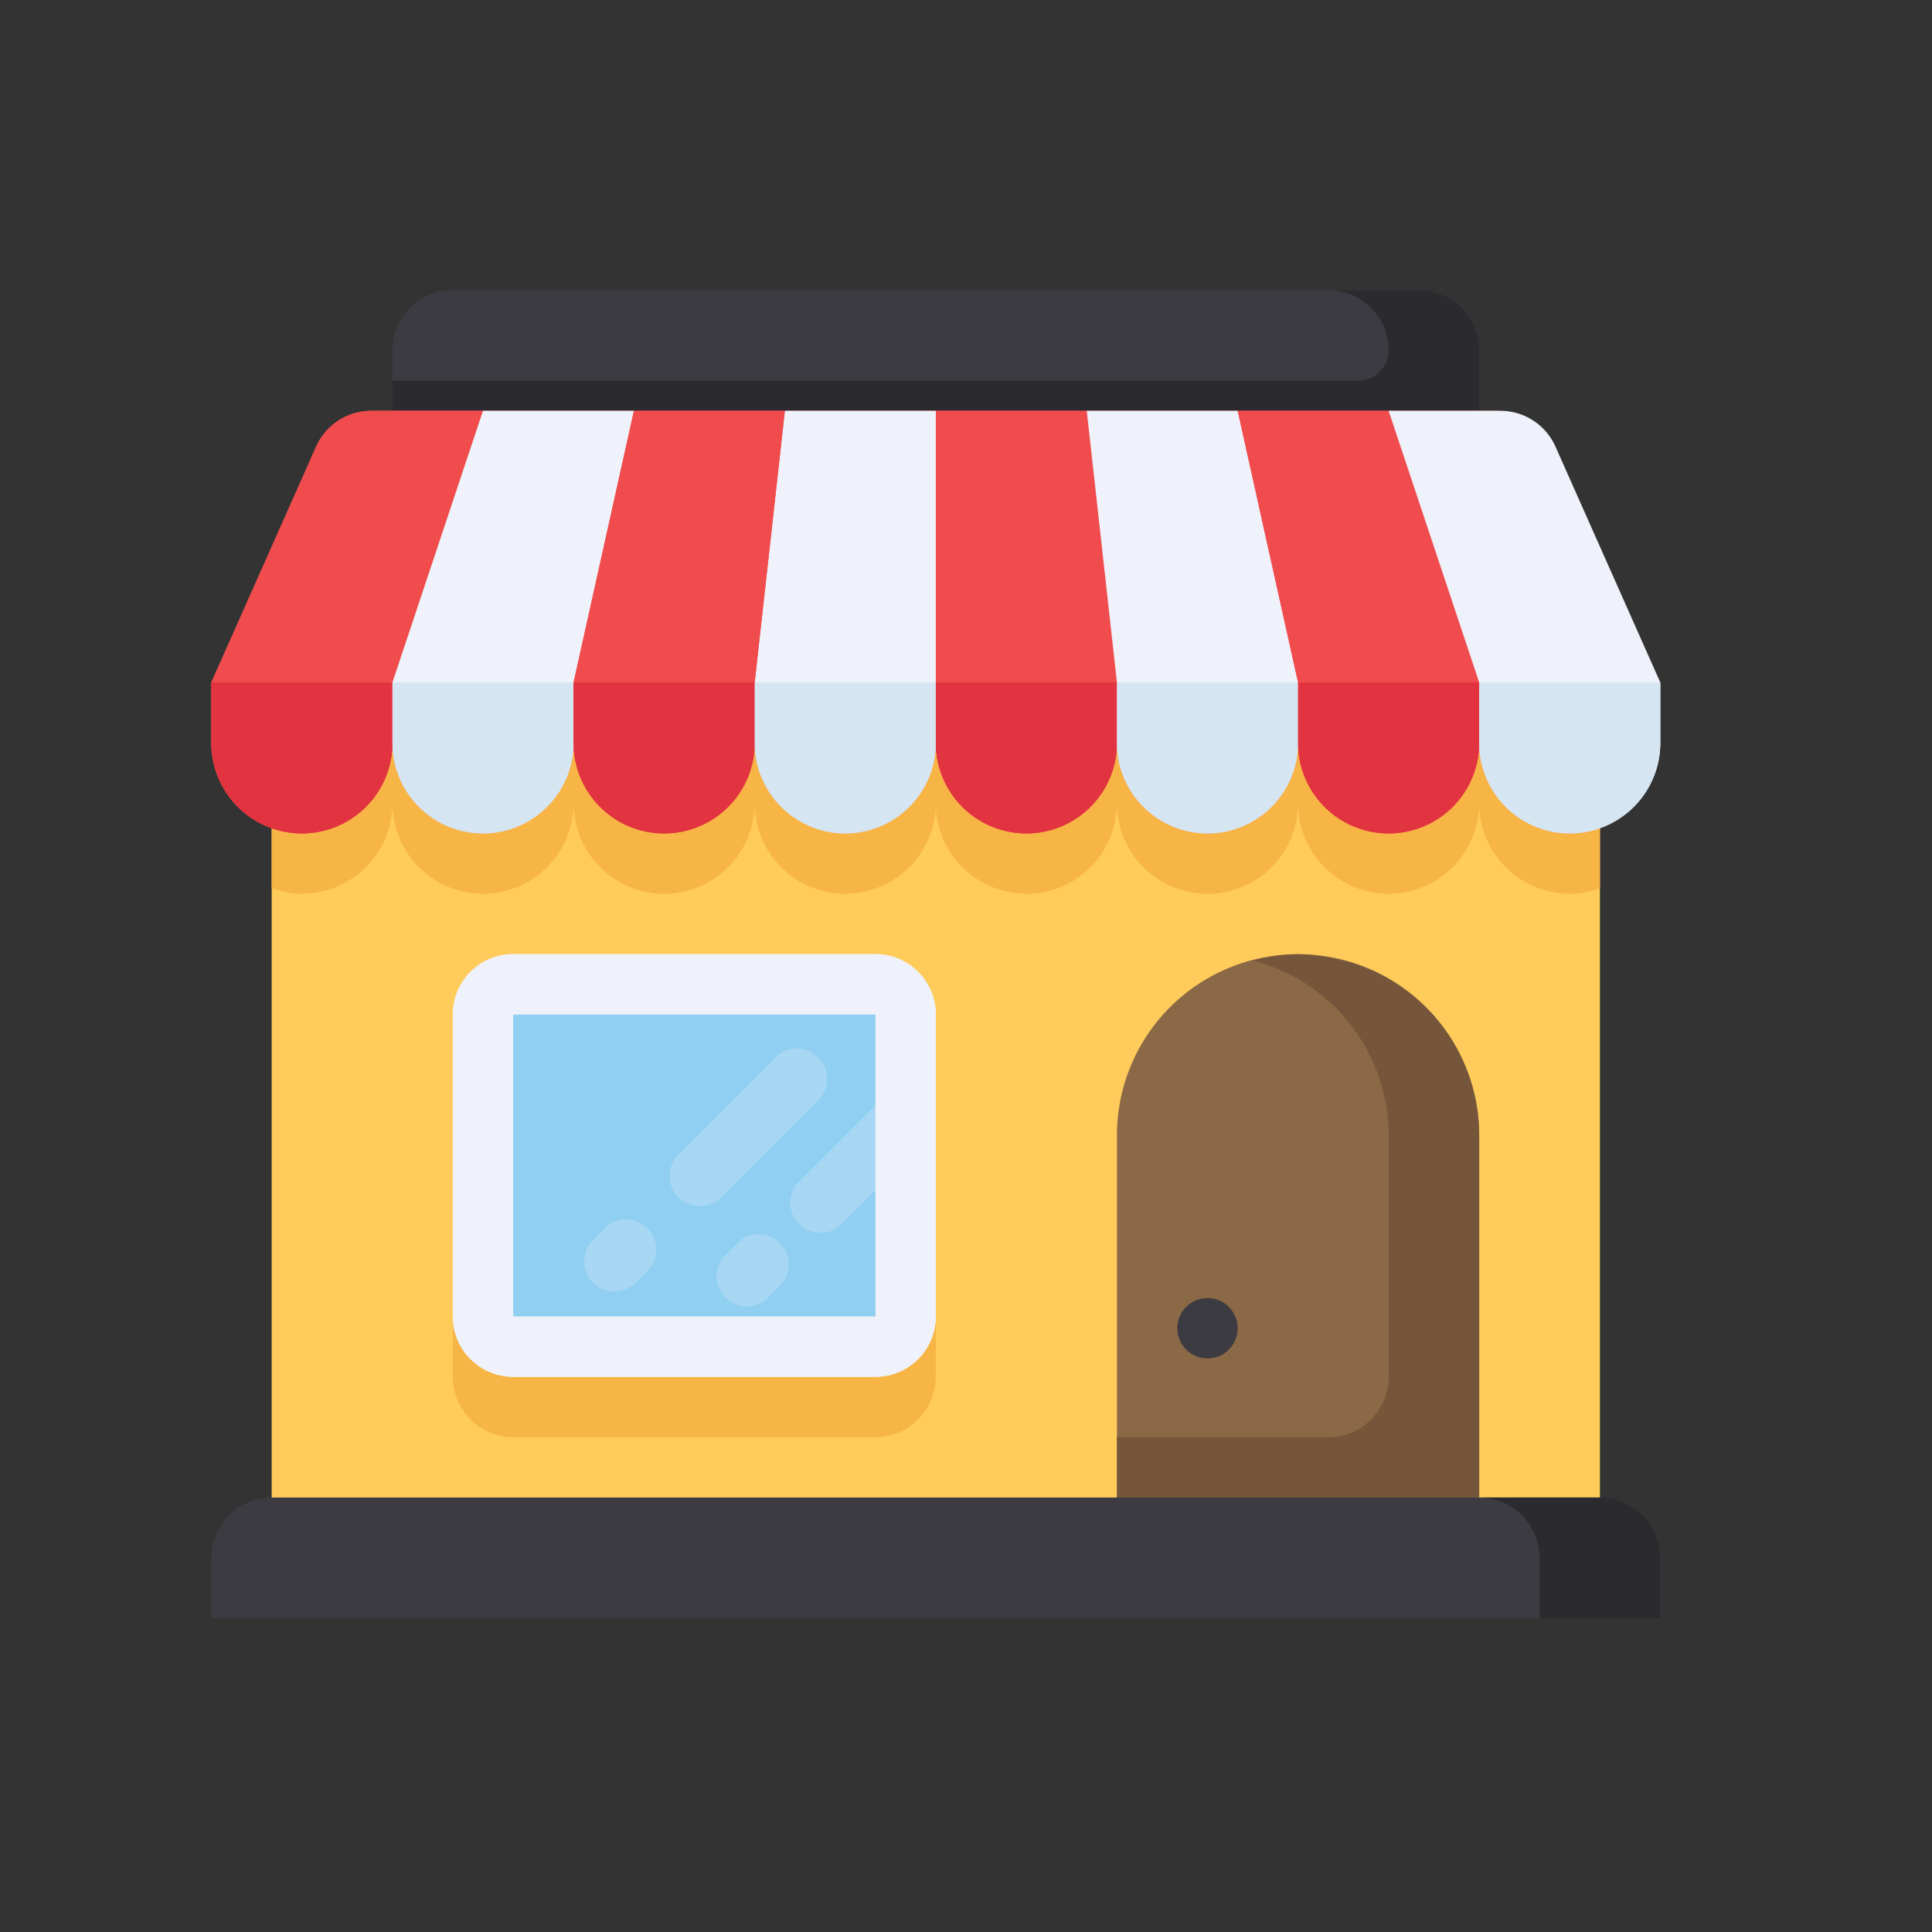 <svg xmlns="http://www.w3.org/2000/svg" viewBox="0 0 32 32" id="store"><rect x="0" y="0" width="32" height="32" fill="#333333" stroke="none"/><path fill="#3c3b42" d="M24.5 5.804v2h-18v-2a1 1 0 0 1 1-1h16a1 1 0 0 1 1 1z"></path><path fill="#2b2a2f" d="M23.5 4.804H22a1 1 0 0 1 1 1 .5.5 0 0 1-.5.5h-16v1.554h18V5.804a1 1 0 0 0-1-1z"></path><path fill="#ffcc5c" d="M4.5 10.804h22v15h-22z"></path><path fill="#f7b546" d="M14.5 15.804h-6a1 1 0 0 0-1 1v6a1 1 0 0 0 1 1h6a1 1 0 0 0 1-1v-6a1 1 0 0 0-1-1zm0 7h-6v-6h6v6zm12-10.5h-22v2.408c.157.056.324.092.5.092a1.5 1.5 0 0 0 1.5-1.5 1.5 1.5 0 0 0 3 0 1.5 1.5 0 0 0 3 0 1.5 1.5 0 0 0 3 0 1.5 1.5 0 0 0 3 0 1.5 1.5 0 0 0 3 0 1.5 1.5 0 0 0 3 0 1.5 1.5 0 0 0 1.5 1.5c.176 0 .343-.036.5-.092v-2.408z"></path><path fill="#eff2fa" d="M7.5 16.804v5a1 1 0 0 0 1 1h6a1 1 0 0 0 1-1v-5a1 1 0 0 0-1-1h-6a1 1 0 0 0-1 1z"></path><path fill="#8b6946" d="M24.5 18.804v7h-6v-7a3 3 0 1 1 6 0z"></path><path fill="#75563a" d="M21.902 15.845a2.271 2.271 0 0 0-.395-.04l-.007-.001c-.012 0-.023.002-.034.003a2.544 2.544 0 0 0-.393.037c-.109.018-.216.04-.322.067a2.993 2.993 0 0 1 2.25 2.894v4a1 1 0 0 1-1 1h-3.5v2H24.5v-7a2.99 2.99 0 0 0-2.598-2.96z"></path><path fill="#3c3b42" d="M27.5 26.804h-24v-1a1 1 0 0 1 1-1h22a1 1 0 0 1 1 1v1z"></path><path fill="#2b2a2f" d="M26.5 24.804h-2a1 1 0 0 1 1 1v1h2v-1a1 1 0 0 0-1-1z"></path><path fill="#90cff1" d="M8 16.304h7v6H8z"></path><path fill="#eff2fa" d="M15.179 18.33a.5.5 0 0 0-.707 0l-1.236 1.236a.5.5 0 0 0 .708.707l1.236-1.236a.501.501 0 0 0-.001-.707zm-2.969 2.261-.194.194a.5.5 0 0 0 .708.708l.194-.194a.5.5 0 0 0-.708-.708zm1.349-2.377a.5.5 0 0 0-.707-.707l-1.616 1.616a.5.5 0 0 0 .708.707l1.615-1.616zm-3.543 2.129-.194.194a.5.5 0 0 0 .708.707l.194-.194a.5.5 0 0 0-.708-.707z" opacity=".25"></path><path fill="#eff2fa" d="M14.5 15.804h-6a1 1 0 0 0-1 1v5a1 1 0 0 0 1 1h6a1 1 0 0 0 1-1v-5a1 1 0 0 0-1-1zm0 6h-6v-5h6v5z"></path><circle cx="20" cy="22" r=".5" fill="#3c3b42"></circle><path fill="#f04c4d" d="M25.664 7.398a1 1 0 0 0-.914-.594H6.15c-.395 0-.753.233-.914.594L3.5 11.304v1a1.5 1.5 0 0 0 3 0 1.5 1.5 0 0 0 3 0 1.5 1.5 0 0 0 3 0 1.5 1.5 0 0 0 3 0 1.5 1.5 0 0 0 3 0 1.5 1.5 0 0 0 3 0 1.5 1.5 0 0 0 3 0c0 .828.672 1.5 1.5 1.5s1.4-.672 1.4-1.5v-1l-1.736-3.906z"></path><path fill="#f04c4d" d="M18 6.804h-2.5v5.5a1.5 1.5 0 0 0 3 0v-1l-.5-4.5zm-10 0H6.15c-.395 0-.753.233-.914.594L3.5 11.304v1a1.5 1.5 0 0 0 3 0v-1l1.5-4.5z"></path><path fill="#eff2fa" d="M10.5 6.804H8l-1.5 4.5v1a1.5 1.5 0 0 0 3 0v-1l1-4.5zm5 0H13l-.5 4.5v1a1.5 1.5 0 0 0 3 0v-5.5zm5 0H18l.5 4.5v1a1.5 1.5 0 0 0 3 0v-1l-1-4.5z"></path><path fill="#f04c4d" d="M23 6.804h-2.5l1 4.5v1a1.5 1.5 0 0 0 3 0v-1l-1.5-4.5z"></path><path fill="#eff2fa" d="M25.764 7.398a1 1 0 0 0-.914-.594H23l1.5 4.5v1a1.5 1.5 0 0 0 3 0v-1l-1.736-3.906z"></path><path fill="#f04c4d" d="M13 6.804h-2.5l-1 4.5v1a1.5 1.5 0 0 0 3 0v-1l.5-4.5z"></path><path fill="#e13340" d="M6.5 11.304v1a1.5 1.5 0 0 1-3 0v-1"></path><path fill="#d5e5f1" d="M9.5 11.304v1a1.5 1.5 0 0 1-3 0v-1"></path><path fill="#e13340" d="M12.5 11.304v1a1.5 1.5 0 0 1-3 0v-1"></path><path fill="#d5e5f1" d="M15.5 11.304v1a1.5 1.5 0 0 1-3 0v-1"></path><path fill="#e13340" d="M18.5 11.304v1a1.5 1.5 0 0 1-3 0v-1"></path><path fill="#d5e5f1" d="M21.5 11.304v1a1.5 1.5 0 0 1-3 0v-1"></path><path fill="#e13340" d="M24.5 11.304v1a1.5 1.5 0 0 1-3 0v-1"></path><path fill="#d5e5f1" d="M27.5 11.304v1a1.5 1.5 0 0 1-3 0v-1"></path></svg>